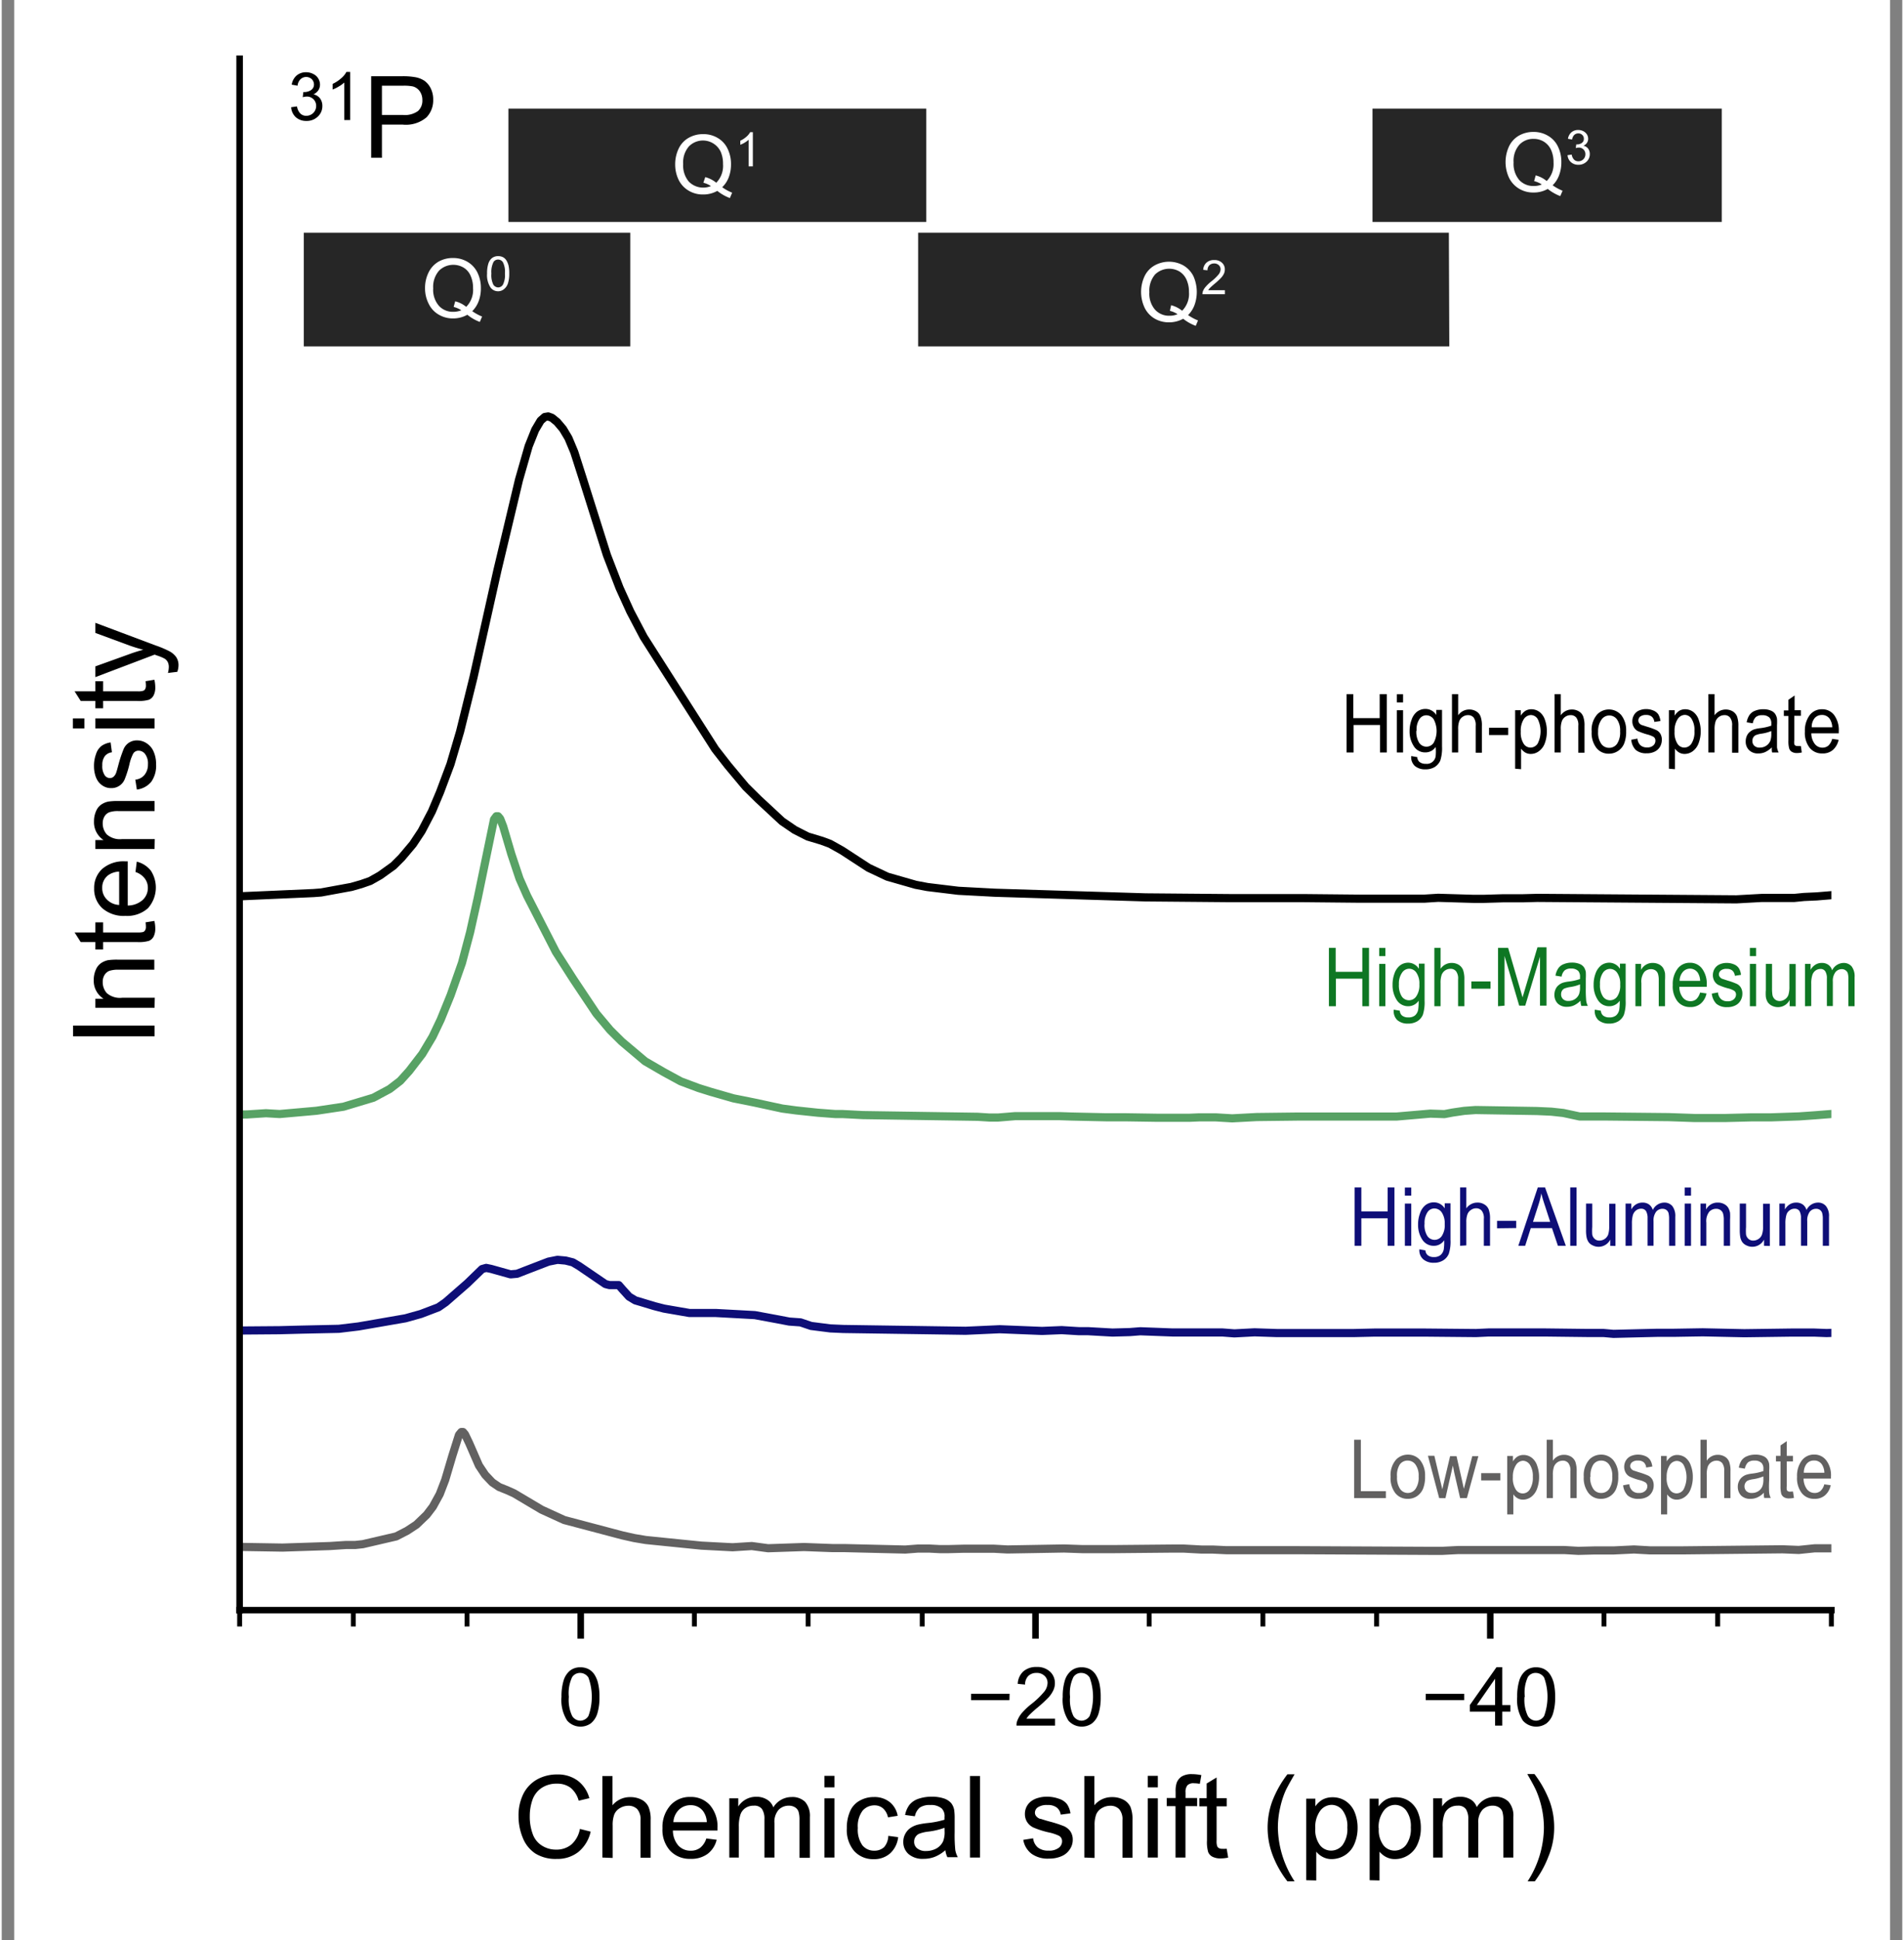 <svg xmlns="http://www.w3.org/2000/svg" xmlns:xlink="http://www.w3.org/1999/xlink" width="3.24in" height="3.3in" viewBox="0 0 233.19 237.94"><rect x="0" y="0" width="233.19" height="237.94" fill="#808080" stroke="none"/><defs><style>.cls-1,.cls-10,.cls-11,.cls-7,.cls-8,.cls-9{fill:none;}.cls-2{fill:#fff;}.cls-3{clip-path:url(#clip-path);}.cls-4{fill:#262626;stroke:#262626;}.cls-11,.cls-5,.cls-6,.cls-9{stroke:#000;}.cls-10,.cls-5,.cls-6,.cls-7,.cls-8,.cls-9{stroke-linejoin:round;}.cls-11,.cls-5{stroke-width:0.8px;}.cls-6{stroke-width:0.6px;}.cls-7{stroke:#58a265;}.cls-10,.cls-11,.cls-7,.cls-8,.cls-9{stroke-linecap:square;}.cls-8{stroke:#0e0e77;}.cls-10{stroke:#626161;}.cls-12{fill:#0e7723;}.cls-13{fill:#626161;}.cls-14{fill:#0e0e77;}</style><clipPath id="clip-path" transform="translate(1.94 0.72)"><rect class="cls-1" x="27.25" y="6.48" width="195.3" height="190.26"/></clipPath></defs><g id="Layer_1" data-name="Layer 1"><path class="cls-2" d="M-.41,237.22H229.75V-.72H-.41Z" transform="translate(1.94 0.72)"/><g id="patch_2" data-name="patch 2"><path class="cls-2" d="M27.25,196.74h195.3V6.48H27.25Z" transform="translate(1.94 0.72)"/></g><g id="patch_3" data-name="patch 3"><g class="cls-3"><path class="cls-4" d="M74.68,28.32H35.62V41.26H74.68Z" transform="translate(1.94 0.72)"/></g></g><g id="patch_4" data-name="patch 4"><g class="cls-3"><path class="cls-4" d="M111,26H60.73V13.1H111Z" transform="translate(1.94 0.72)"/></g></g><g id="patch_5" data-name="patch 5"><g class="cls-3"><path class="cls-4" d="M175.12,28.32H111V41.26h64.17Z" transform="translate(1.94 0.72)"/></g></g><g id="patch_6" data-name="patch 6"><g class="cls-3"><path class="cls-4" d="M208.6,26H166.75V13.1H208.6Z" transform="translate(1.94 0.72)"/></g></g><g id="matplotlib.axis_1" data-name="matplotlib.axis 1"><g id="xtick_1" data-name="xtick 1"><g id="line2d_1" data-name="line2d 1"><path id="m5d8e2a40be" class="cls-5" d="M180.7,196.74v3.5" transform="translate(1.94 0.72)"/></g><g id="text_1" data-name="text 1"><path id="ArialMT-2212" d="M177.5,207.78h-4.72V207h4.72Z" transform="translate(1.94 0.72)"/><path id="ArialMT-34" d="M181.29,210.9v-1.71h-3.1v-.81l3.27-4.64h.71v4.64h1v.81h-1v1.71Zm0-2.52v-3.23l-2.24,3.23Z" transform="translate(1.94 0.72)"/><path id="ArialMT-30" d="M184,207.37a6.61,6.61,0,0,1,.26-2,2.47,2.47,0,0,1,.78-1.2,2,2,0,0,1,1.29-.42,2.15,2.15,0,0,1,1,.23,2,2,0,0,1,.72.67,3.63,3.63,0,0,1,.45,1.07,7.48,7.48,0,0,1,.16,1.69,6.59,6.59,0,0,1-.26,2,2.47,2.47,0,0,1-.78,1.2,2.18,2.18,0,0,1-2.92-.32A4.75,4.75,0,0,1,184,207.37Zm.9,0a4.58,4.58,0,0,0,.41,2.35,1.22,1.22,0,0,0,1,.58,1.21,1.21,0,0,0,1-.59,6.91,6.91,0,0,0,0-4.69,1.21,1.21,0,0,0-1-.58,1.12,1.12,0,0,0-1,.51A4.47,4.47,0,0,0,184.94,207.37Z" transform="translate(1.94 0.72)"/></g></g><g id="xtick_2" data-name="xtick 2"><g id="line2d_2" data-name="line2d 2"><path id="m5d8e2a40be-2" data-name="m5d8e2a40be" class="cls-5" d="M124.9,196.74v3.5" transform="translate(1.94 0.72)"/></g><g id="text_2" data-name="text 2"><path id="ArialMT-2212-2" data-name="ArialMT-2212" d="M121.7,207.78H117V207h4.72Z" transform="translate(1.94 0.72)"/><path id="ArialMT-32" d="M127.3,210.05v.85h-4.73a1.4,1.4,0,0,1,.1-.61,3.29,3.29,0,0,1,.57-.95,8.46,8.46,0,0,1,1.16-1.09,10.07,10.07,0,0,0,1.57-1.51,1.8,1.8,0,0,0,.41-1.06,1.16,1.16,0,0,0-.37-.88,1.34,1.34,0,0,0-1-.36,1.38,1.38,0,0,0-1,.38,1.49,1.49,0,0,0-.39,1.05l-.9-.09a2.19,2.19,0,0,1,.7-1.54,2.39,2.39,0,0,1,1.63-.53,2.28,2.28,0,0,1,1.63.57,1.89,1.89,0,0,1,.6,1.42,2,2,0,0,1-.18.84,3.41,3.41,0,0,1-.58.88,16.21,16.21,0,0,1-1.36,1.26,13,13,0,0,0-1,.9,2.53,2.53,0,0,0-.37.47Z" transform="translate(1.94 0.72)"/><path id="ArialMT-30-2" data-name="ArialMT-30" d="M128.24,207.37a6.61,6.61,0,0,1,.26-2,2.47,2.47,0,0,1,.78-1.2,2,2,0,0,1,1.29-.42,2.15,2.15,0,0,1,1,.23,2,2,0,0,1,.72.67,3.63,3.63,0,0,1,.45,1.07,7.48,7.48,0,0,1,.16,1.69,6.59,6.59,0,0,1-.26,2,2.47,2.47,0,0,1-.78,1.2,2.18,2.18,0,0,1-2.92-.32A4.75,4.75,0,0,1,128.24,207.37Zm.9,0a4.58,4.58,0,0,0,.41,2.35,1.22,1.22,0,0,0,1,.58,1.21,1.21,0,0,0,1-.59,6.91,6.91,0,0,0,0-4.69,1.21,1.21,0,0,0-1-.58,1.12,1.12,0,0,0-1,.51A4.47,4.47,0,0,0,129.14,207.37Z" transform="translate(1.94 0.72)"/></g></g><g id="xtick_3" data-name="xtick 3"><g id="line2d_3" data-name="line2d 3"><path id="m5d8e2a40be-3" data-name="m5d8e2a40be" class="cls-5" d="M69.1,196.74v3.5" transform="translate(1.94 0.72)"/></g><g id="text_3" data-name="text 3"><path id="ArialMT-30-3" data-name="ArialMT-30" d="M66.74,207.37a6.61,6.61,0,0,1,.26-2,2.53,2.53,0,0,1,.77-1.2,2,2,0,0,1,1.3-.42,2.15,2.15,0,0,1,1,.23,2,2,0,0,1,.72.67,3.38,3.38,0,0,1,.44,1.07,6.87,6.87,0,0,1,.17,1.69,6.59,6.59,0,0,1-.26,2,2.54,2.54,0,0,1-.78,1.2,2.18,2.18,0,0,1-2.92-.32A4.68,4.68,0,0,1,66.74,207.37Zm.9,0a4.58,4.58,0,0,0,.41,2.35,1.22,1.22,0,0,0,1,.58,1.21,1.21,0,0,0,1-.59,6.91,6.91,0,0,0,0-4.69,1.21,1.21,0,0,0-1-.58,1.15,1.15,0,0,0-1,.51A4.58,4.58,0,0,0,67.64,207.37Z" transform="translate(1.94 0.72)"/></g></g><g id="xtick_4" data-name="xtick 4"><g id="line2d_4" data-name="line2d 4"><path id="mf203b6fd42" class="cls-6" d="M222.55,196.74v2" transform="translate(1.94 0.72)"/></g></g><g id="xtick_5" data-name="xtick 5"><g id="line2d_5" data-name="line2d 5"><path id="mf203b6fd42-2" data-name="mf203b6fd42" class="cls-6" d="M208.6,196.74v2" transform="translate(1.94 0.72)"/></g></g><g id="xtick_6" data-name="xtick 6"><g id="line2d_6" data-name="line2d 6"><path id="mf203b6fd42-3" data-name="mf203b6fd42" class="cls-6" d="M194.65,196.74v2" transform="translate(1.94 0.72)"/></g></g><g id="xtick_7" data-name="xtick 7"><g id="line2d_7" data-name="line2d 7"><path id="mf203b6fd42-4" data-name="mf203b6fd42" class="cls-6" d="M166.75,196.74v2" transform="translate(1.94 0.72)"/></g></g><g id="xtick_8" data-name="xtick 8"><g id="line2d_8" data-name="line2d 8"><path id="mf203b6fd42-5" data-name="mf203b6fd42" class="cls-6" d="M152.8,196.74v2" transform="translate(1.94 0.72)"/></g></g><g id="xtick_9" data-name="xtick 9"><g id="line2d_9" data-name="line2d 9"><path id="mf203b6fd42-6" data-name="mf203b6fd42" class="cls-6" d="M138.85,196.74v2" transform="translate(1.94 0.72)"/></g></g><g id="xtick_10" data-name="xtick 10"><g id="line2d_10" data-name="line2d 10"><path id="mf203b6fd42-7" data-name="mf203b6fd42" class="cls-6" d="M111,196.74v2" transform="translate(1.94 0.72)"/></g></g><g id="xtick_11" data-name="xtick 11"><g id="line2d_11" data-name="line2d 11"><path id="mf203b6fd42-8" data-name="mf203b6fd42" class="cls-6" d="M97,196.74v2" transform="translate(1.94 0.72)"/></g></g><g id="xtick_12" data-name="xtick 12"><g id="line2d_12" data-name="line2d 12"><path id="mf203b6fd42-9" data-name="mf203b6fd42" class="cls-6" d="M83.05,196.74v2" transform="translate(1.94 0.72)"/></g></g><g id="xtick_13" data-name="xtick 13"><g id="line2d_13" data-name="line2d 13"><path id="mf203b6fd42-10" data-name="mf203b6fd42" class="cls-6" d="M55.15,196.74v2" transform="translate(1.94 0.72)"/></g></g><g id="xtick_14" data-name="xtick 14"><g id="line2d_14" data-name="line2d 14"><path id="mf203b6fd42-11" data-name="mf203b6fd42" class="cls-6" d="M41.2,196.74v2" transform="translate(1.94 0.72)"/></g></g><g id="xtick_15" data-name="xtick 15"><g id="line2d_15" data-name="line2d 15"><path id="mf203b6fd42-12" data-name="mf203b6fd42" class="cls-6" d="M27.25,196.74v2" transform="translate(1.94 0.72)"/></g></g><g id="text_4" data-name="text 4"><path id="ArialMT-43" d="M69,223.57l1.32.33a4.47,4.47,0,0,1-1.5,2.49,4.13,4.13,0,0,1-2.65.86,4.72,4.72,0,0,1-2.63-.66A4.11,4.11,0,0,1,62,224.68a6.9,6.9,0,0,1-.53-2.69,5.91,5.91,0,0,1,.6-2.73,4.21,4.21,0,0,1,1.7-1.77,5,5,0,0,1,2.43-.6,4.11,4.11,0,0,1,2.53.76,4,4,0,0,1,1.43,2.15l-1.31.31a3.07,3.07,0,0,0-1-1.59,2.71,2.71,0,0,0-1.66-.5,3.27,3.27,0,0,0-1.94.56,2.92,2.92,0,0,0-1.09,1.48,6,6,0,0,0-.31,1.93,6.1,6.1,0,0,0,.37,2.23,2.75,2.75,0,0,0,1.16,1.42,3.18,3.18,0,0,0,1.7.47,2.87,2.87,0,0,0,1.89-.64A3.36,3.36,0,0,0,69,223.57Z" transform="translate(1.94 0.72)"/><path id="ArialMT-68" d="M71.76,227.08v-10H73v3.59a2.76,2.76,0,0,1,2.17-1,2.92,2.92,0,0,1,1.4.32,1.85,1.85,0,0,1,.85.88,3.89,3.89,0,0,1,.26,1.63v4.6H76.44v-4.6a1.9,1.9,0,0,0-.4-1.35,1.49,1.49,0,0,0-1.13-.42,2,2,0,0,0-1,.29,1.61,1.61,0,0,0-.69.77,3.67,3.67,0,0,0-.2,1.34v4Z" transform="translate(1.94 0.72)"/><path id="ArialMT-65" d="M84.51,224.74l1.27.16a3.06,3.06,0,0,1-1.11,1.73,3.34,3.34,0,0,1-2.08.61,3.28,3.28,0,0,1-2.52-1,3.79,3.79,0,0,1-.94-2.75,4,4,0,0,1,1-2.84,3.17,3.17,0,0,1,2.44-1,3.1,3.1,0,0,1,2.38,1,4,4,0,0,1,.93,2.79c0,.08,0,.19,0,.33H80.41a2.82,2.82,0,0,0,.67,1.84,2,2,0,0,0,1.52.63,1.89,1.89,0,0,0,1.15-.35A2.34,2.34,0,0,0,84.51,224.74Zm-4-2h4.06a2.44,2.44,0,0,0-.47-1.37,1.86,1.86,0,0,0-1.52-.71,2,2,0,0,0-1.43.56A2.28,2.28,0,0,0,80.47,222.75Z" transform="translate(1.94 0.72)"/><path id="ArialMT-6d" d="M87.33,227.08v-7.26h1.1v1a2.59,2.59,0,0,1,.91-.86,2.53,2.53,0,0,1,1.29-.33A2.39,2.39,0,0,1,92,220a1.74,1.74,0,0,1,.73.93,2.63,2.63,0,0,1,2.25-1.27,2.21,2.21,0,0,1,1.66.6,2.61,2.61,0,0,1,.58,1.85v5H95.94V222.5a3.36,3.36,0,0,0-.12-1.06,1,1,0,0,0-.43-.52,1.39,1.39,0,0,0-.74-.2,1.72,1.72,0,0,0-1.27.51,2.23,2.23,0,0,0-.51,1.63v4.22H91.64v-4.72a2.11,2.11,0,0,0-.3-1.23,1.15,1.15,0,0,0-1-.41,1.78,1.78,0,0,0-1,.27,1.53,1.53,0,0,0-.64.81,4.5,4.5,0,0,0-.2,1.51v3.77Z" transform="translate(1.94 0.72)"/><path id="ArialMT-69" d="M99,218.47v-1.41h1.23v1.41Zm0,8.61v-7.26h1.23v7.26Z" transform="translate(1.94 0.72)"/><path id="ArialMT-63" d="M106.84,224.42l1.21.16a3.14,3.14,0,0,1-1,2,2.94,2.94,0,0,1-2,.7,3.12,3.12,0,0,1-2.4-1,4,4,0,0,1-.9-2.79,5,5,0,0,1,.39-2.06,2.68,2.68,0,0,1,1.18-1.32,3.47,3.47,0,0,1,1.74-.45,3,3,0,0,1,1.93.6,2.76,2.76,0,0,1,1,1.7l-1.19.19a2,2,0,0,0-.61-1.1,1.55,1.55,0,0,0-1-.37,1.92,1.92,0,0,0-1.51.66,3.17,3.17,0,0,0-.58,2.11,3.31,3.31,0,0,0,.56,2.13,1.83,1.83,0,0,0,1.46.66,1.73,1.73,0,0,0,1.21-.44A2.22,2.22,0,0,0,106.84,224.42Z" transform="translate(1.94 0.72)"/><path id="ArialMT-61" d="M113.84,226.18a4.49,4.49,0,0,1-1.32.82,3.76,3.76,0,0,1-1.35.24,2.64,2.64,0,0,1-1.84-.58,1.94,1.94,0,0,1-.65-1.5,2,2,0,0,1,.25-1,2.06,2.06,0,0,1,.63-.71,3,3,0,0,1,.89-.4,9.66,9.66,0,0,1,1.09-.19,11,11,0,0,0,2.2-.42v-.32a1.33,1.33,0,0,0-.35-1.06,2,2,0,0,0-1.4-.42,2.14,2.14,0,0,0-1.28.31,1.86,1.86,0,0,0-.61,1.07l-1.2-.16a3,3,0,0,1,.54-1.25,2.4,2.4,0,0,1,1.08-.73,4.93,4.93,0,0,1,1.65-.26,4.51,4.51,0,0,1,1.51.22,2.1,2.1,0,0,1,.86.55,1.92,1.92,0,0,1,.38.84,7.09,7.09,0,0,1,.06,1.13V224a17.94,17.94,0,0,0,.08,2.17,2.84,2.84,0,0,0,.31.87h-1.28A2.71,2.71,0,0,1,113.84,226.18Zm-.1-2.75a8.78,8.78,0,0,1-2,.47,4.54,4.54,0,0,0-1.08.25,1,1,0,0,0-.48.4,1,1,0,0,0-.17.58,1,1,0,0,0,.37.82,1.6,1.6,0,0,0,1.09.33,2.65,2.65,0,0,0,1.27-.31,2,2,0,0,0,.81-.85,3,3,0,0,0,.2-1.23Z" transform="translate(1.94 0.72)"/><path id="ArialMT-6c" d="M116.86,227.08v-10h1.23v10Z" transform="translate(1.94 0.72)"/><path id="ArialMT-20" d="M119.08,227.08" transform="translate(1.94 0.72)"/><path id="ArialMT-73" d="M123.4,224.91l1.21-.19a1.71,1.71,0,0,0,.57,1.12,2,2,0,0,0,1.31.39,1.92,1.92,0,0,0,1.26-.34,1,1,0,0,0,.41-.82.75.75,0,0,0-.36-.65,5.38,5.38,0,0,0-1.26-.42,11,11,0,0,1-1.87-.59,1.88,1.88,0,0,1-.8-.69,1.82,1.82,0,0,1-.27-1,1.93,1.93,0,0,1,.83-1.59,2.58,2.58,0,0,1,.78-.36,3.69,3.69,0,0,1,1.07-.15,4.27,4.27,0,0,1,1.49.25,2,2,0,0,1,1,.67,2.68,2.68,0,0,1,.42,1.12l-1.2.16a1.31,1.31,0,0,0-.48-.87,1.73,1.73,0,0,0-1.11-.31,2,2,0,0,0-1.21.28.8.8,0,0,0-.36.65.66.66,0,0,0,.15.43,1.07,1.07,0,0,0,.47.33c.13,0,.49.15,1.09.31a15.49,15.49,0,0,1,1.82.58,1.92,1.92,0,0,1,.81.64,1.79,1.79,0,0,1,.3,1.06,2,2,0,0,1-.36,1.15,2.24,2.24,0,0,1-1,.84,3.73,3.73,0,0,1-1.53.3,3.39,3.39,0,0,1-2.16-.59A2.71,2.71,0,0,1,123.4,224.91Z" transform="translate(1.94 0.72)"/><path id="ArialMT-68-2" data-name="ArialMT-68" d="M130.89,227.08v-10h1.23v3.59a2.76,2.76,0,0,1,2.17-1,2.92,2.92,0,0,1,1.4.32,1.92,1.92,0,0,1,.86.88,4.09,4.09,0,0,1,.25,1.63v4.6h-1.23v-4.6a1.9,1.9,0,0,0-.4-1.35,1.49,1.49,0,0,0-1.13-.42,2,2,0,0,0-1,.29,1.61,1.61,0,0,0-.69.77,3.67,3.67,0,0,0-.2,1.34v4Z" transform="translate(1.94 0.72)"/><path id="ArialMT-69-2" data-name="ArialMT-69" d="M138.68,218.47v-1.41h1.23v1.41Zm0,8.61v-7.26h1.23v7.26Z" transform="translate(1.94 0.72)"/><path id="ArialMT-66" d="M142.08,227.08v-6.3H141v-1h1.09v-.77a3.31,3.31,0,0,1,.13-1.09,1.63,1.63,0,0,1,.62-.78,2.35,2.35,0,0,1,1.26-.29,6.16,6.16,0,0,1,1.15.12l-.19,1.07a4.61,4.61,0,0,0-.72-.07,1.05,1.05,0,0,0-.79.24,1.28,1.28,0,0,0-.24.9v.67h1.42v1H143.3v6.3Z" transform="translate(1.94 0.72)"/><path id="ArialMT-74" d="M148.36,226l.18,1.09a4.77,4.77,0,0,1-.93.1,2.13,2.13,0,0,1-1-.21,1.13,1.13,0,0,1-.52-.56,4.39,4.39,0,0,1-.15-1.45v-4.17H145v-1h.9V218l1.22-.74v2.54h1.24v1h-1.24V225a1.94,1.94,0,0,0,.07.68.49.49,0,0,0,.21.24.82.82,0,0,0,.42.09A4.31,4.31,0,0,0,148.36,226Z" transform="translate(1.94 0.72)"/><path id="ArialMT-20-2" data-name="ArialMT-20" d="M148.64,227.08" transform="translate(1.94 0.72)"/><path id="ArialMT-28" d="M155.81,230a12.28,12.28,0,0,1-1.73-3,9.53,9.53,0,0,1-.18-6.69,13,13,0,0,1,1.91-3.44h.88c-.55.94-.92,1.62-1.1,2a10.83,10.83,0,0,0-.65,2,11.14,11.14,0,0,0-.3,2.57,12.32,12.32,0,0,0,2.05,6.56Z" transform="translate(1.94 0.72)"/><path id="ArialMT-70" d="M158.12,229.86v-10h1.12v.94a2.78,2.78,0,0,1,.89-.83,2.54,2.54,0,0,1,1.21-.28,2.85,2.85,0,0,1,1.64.48,3,3,0,0,1,1.08,1.35,5,5,0,0,1,.36,1.91,4.94,4.94,0,0,1-.4,2,3,3,0,0,1-1.16,1.37,3.07,3.07,0,0,1-1.61.47,2.24,2.24,0,0,1-1.1-.26,2.46,2.46,0,0,1-.8-.65v3.53Zm1.11-6.37a3.16,3.16,0,0,0,.57,2.07,1.72,1.72,0,0,0,1.37.67,1.79,1.79,0,0,0,1.41-.69,3.31,3.31,0,0,0,.58-2.15,3.21,3.21,0,0,0-.57-2.08,1.72,1.72,0,0,0-1.36-.69,1.78,1.78,0,0,0-1.4.73A3.33,3.33,0,0,0,159.23,223.49Z" transform="translate(1.94 0.72)"/><path id="ArialMT-70-2" data-name="ArialMT-70" d="M165.9,229.86v-10H167v.94a2.91,2.91,0,0,1,.9-.83,2.49,2.49,0,0,1,1.21-.28,2.85,2.85,0,0,1,1.64.48,3,3,0,0,1,1.07,1.35,5,5,0,0,1,.36,1.91,4.78,4.78,0,0,1-.4,2,3,3,0,0,1-1.16,1.37,3,3,0,0,1-1.6.47,2.27,2.27,0,0,1-1.11-.26,2.57,2.57,0,0,1-.8-.65v3.53Zm1.12-6.37a3.16,3.16,0,0,0,.56,2.07,1.74,1.74,0,0,0,1.38.67,1.77,1.77,0,0,0,1.4-.69,3.3,3.3,0,0,0,.59-2.15,3.21,3.21,0,0,0-.57-2.08,1.73,1.73,0,0,0-1.37-.69,1.76,1.76,0,0,0-1.39.73A3.33,3.33,0,0,0,167,223.49Z" transform="translate(1.94 0.72)"/><path id="ArialMT-6d-2" data-name="ArialMT-6d" d="M173.69,227.08v-7.26h1.1v1a2.59,2.59,0,0,1,.91-.86,2.53,2.53,0,0,1,1.29-.33,2.39,2.39,0,0,1,1.32.34,1.74,1.74,0,0,1,.73.93,2.63,2.63,0,0,1,2.24-1.27,2.19,2.19,0,0,1,1.66.6,2.57,2.57,0,0,1,.59,1.85v5H182.3V222.5a3.36,3.36,0,0,0-.12-1.06,1,1,0,0,0-.43-.52,1.39,1.39,0,0,0-.74-.2,1.72,1.72,0,0,0-1.27.51,2.23,2.23,0,0,0-.51,1.63v4.22H178v-4.72a2.11,2.11,0,0,0-.3-1.23,1.15,1.15,0,0,0-1-.41,1.78,1.78,0,0,0-1,.27,1.53,1.53,0,0,0-.64.81,4.26,4.26,0,0,0-.2,1.51v3.77Z" transform="translate(1.94 0.72)"/><path id="ArialMT-29" d="M186.16,230h-.88a12.31,12.31,0,0,0,2-6.56,11.53,11.53,0,0,0-.29-2.55,11.66,11.66,0,0,0-.65-2c-.18-.41-.55-1.1-1.1-2.05h.88a13.25,13.25,0,0,1,1.9,3.44,9.33,9.33,0,0,1,.52,3.12,9.17,9.17,0,0,1-.71,3.57A12.57,12.57,0,0,1,186.16,230Z" transform="translate(1.94 0.72)"/></g></g><g id="matplotlib.axis_2" data-name="matplotlib.axis 2"><g id="text_5" data-name="text 5"><path id="ArialMT-49" d="M16.81,126.37h-10v-1.32h10Z" transform="translate(1.94 0.72)"/><path id="ArialMT-6e" d="M16.81,122.87H9.55v-1.11h1a2.6,2.6,0,0,1-1.2-2.31,3,3,0,0,1,.24-1.21,1.84,1.84,0,0,1,.62-.82,2.35,2.35,0,0,1,.91-.39,7.84,7.84,0,0,1,1.19-.06h4.47v1.23H12.39a3.42,3.42,0,0,0-1.12.14,1.24,1.24,0,0,0-.6.51,1.6,1.6,0,0,0-.22.86,2,2,0,0,0,.5,1.36,2.45,2.45,0,0,0,1.89.57h4Z" transform="translate(1.94 0.72)"/><path id="ArialMT-74-2" data-name="ArialMT-74" d="M15.71,112.39l1.08-.17a4,4,0,0,1,.11.93,2.15,2.15,0,0,1-.21,1,1.2,1.2,0,0,1-.56.51,4.39,4.39,0,0,1-1.45.15H10.5v.91H9.55v-.91H7.75L7,113.63H9.55v-1.24h.95v1.24h4.25a2.34,2.34,0,0,0,.68-.06.49.49,0,0,0,.23-.22.77.77,0,0,0,.09-.42A4.26,4.26,0,0,0,15.71,112.39Z" transform="translate(1.94 0.72)"/><path id="ArialMT-65-2" data-name="ArialMT-65" d="M14.47,106.22l.16-1.27a3.15,3.15,0,0,1,1.73,1.11,3.8,3.8,0,0,1-.37,4.61,3.83,3.83,0,0,1-2.75.93,4,4,0,0,1-2.84-.94,3.19,3.19,0,0,1-1-2.45,3.12,3.12,0,0,1,1-2.38,4,4,0,0,1,2.79-.92h.33v5.42a2.77,2.77,0,0,0,1.83-.68,2,2,0,0,0,.64-1.52A1.86,1.86,0,0,0,15.6,107,2.32,2.32,0,0,0,14.47,106.22Zm-2,4v-4.05a2.44,2.44,0,0,0-1.37.46,1.87,1.87,0,0,0-.71,1.53,1.93,1.93,0,0,0,.56,1.42A2.24,2.24,0,0,0,12.48,110.26Z" transform="translate(1.94 0.72)"/><path id="ArialMT-6e-2" data-name="ArialMT-6e" d="M16.81,103.4H9.55v-1.1h1A2.62,2.62,0,0,1,9.38,100a3,3,0,0,1,.24-1.21,1.84,1.84,0,0,1,.62-.82,2.35,2.35,0,0,1,.91-.39,7.47,7.47,0,0,1,1.19-.07h4.47v1.24H12.39a3.17,3.17,0,0,0-1.12.14,1.19,1.19,0,0,0-.6.51,1.6,1.6,0,0,0-.22.86,2,2,0,0,0,.5,1.35,2.45,2.45,0,0,0,1.89.57h4Z" transform="translate(1.94 0.72)"/><path id="ArialMT-73-2" data-name="ArialMT-73" d="M14.64,96.11l-.19-1.22a1.63,1.63,0,0,0,1.12-.57A2,2,0,0,0,16,93a1.9,1.9,0,0,0-.35-1.25,1,1,0,0,0-.81-.41.75.75,0,0,0-.65.36A5.38,5.38,0,0,0,13.73,93a12.44,12.44,0,0,1-.59,1.87,1.75,1.75,0,0,1-1.67,1.06,1.81,1.81,0,0,1-.89-.22,2,2,0,0,1-.69-.6,2.58,2.58,0,0,1-.36-.78,3.69,3.69,0,0,1-.15-1.07,4.07,4.07,0,0,1,.25-1.5,2,2,0,0,1,.67-1,2.55,2.55,0,0,1,1.12-.43l.16,1.21a1.3,1.3,0,0,0-.87.47,1.76,1.76,0,0,0-.31,1.11,2,2,0,0,0,.28,1.21.78.78,0,0,0,.65.37.68.68,0,0,0,.43-.15,1.13,1.13,0,0,0,.33-.48c.05-.12.15-.48.31-1.08A15.49,15.49,0,0,1,13,91.19a1.74,1.74,0,0,1,.64-.81,1.76,1.76,0,0,1,1.05-.3,2.06,2.06,0,0,1,1.16.36,2.24,2.24,0,0,1,.84,1A3.73,3.73,0,0,1,17,93a3.4,3.4,0,0,1-.59,2.15A2.71,2.71,0,0,1,14.64,96.11Z" transform="translate(1.94 0.72)"/><path id="ArialMT-69-3" data-name="ArialMT-69" d="M8.2,88.61H6.79V87.38H8.2Zm8.61,0H9.55V87.38h7.26Z" transform="translate(1.94 0.72)"/><path id="ArialMT-74-3" data-name="ArialMT-74" d="M15.71,82.82l1.08-.18a4.17,4.17,0,0,1,.11.93,2.1,2.1,0,0,1-.21,1,1.17,1.17,0,0,1-.56.52,4.39,4.39,0,0,1-1.45.15H10.5v.9H9.55v-.9H7.75L7,84.06H9.55V82.82h.95v1.24h4.25a1.94,1.94,0,0,0,.68-.07.43.43,0,0,0,.23-.21.82.82,0,0,0,.09-.42A4,4,0,0,0,15.71,82.82Z" transform="translate(1.94 0.72)"/><path id="ArialMT-79" d="M19.6,81.67l-1.15.14a2.86,2.86,0,0,0,.11-.7,1.35,1.35,0,0,0-.14-.66,1.12,1.12,0,0,0-.38-.4,5.63,5.63,0,0,0-.92-.38l-.3-.11L9.55,82.32V81l4.2-1.51c.53-.2,1.1-.37,1.68-.53-.56-.14-1.11-.31-1.65-.5L9.55,76.9V75.66l7.38,2.77a12.4,12.4,0,0,1,1.65.69,2.41,2.41,0,0,1,.89.75,1.76,1.76,0,0,1,.28,1A2.43,2.43,0,0,1,19.6,81.67Z" transform="translate(1.94 0.72)"/></g></g><g id="line2d_21" data-name="line2d 21"><g class="cls-3"><path class="cls-7" d="M-1.41,136.25l5.09,0,2.1-.1H6.92l1.81.05,3.7-.15,3.16-.06,3.36.11,2.11-.05,7.11-.1,2.31-.15,1.68.1,4.51-.4L40,135l3.66-1.1,2-1.07,1.3-1,1.1-1.22,1.6-2.08,1.26-2.11,1-2.1,1.22-3,1.39-3.95,1-3.77.93-4.17,2-9.66.29-.39h.21l.26.31.37.95,1,3.39,1,3,.93,2.1,3.53,6.88,2.15,3.36,2.82,4.22,1.68,2,1.43,1.42L77,129.43l2.31,1.34,2.06,1.12,2.19.82,1.47.46,2.82.81,1.27.25,1.38.28,3.33.72,1.72.23,2.65.28,2.11.16h.88l1,.05,1.52.08,14.09.21,1.43.09h1.1l2.06-.17h1.68l1.81,0h2l1.52.05,4.16.09h1.14l1.26,0,3.91.06,3.92,0,1.17-.05,2.07,0,2,.12,3-.16,5-.06,1.35,0,2.48,0h2.36l1.13,0,2.19,0,1.64,0,1,0,4.17-.36,1.72.06,1-.19,1.43-.21,1.39-.1,7.53.12,1.77.08,1.47.16,2,.43h3l7.95.08,3.16.11,1,0,1.35,0h1.39l3.2-.08,1.22,0,1.18,0,3.49-.12,2-.14,2.14-.17,2.06-.11h2.32l3.6.11h0" transform="translate(1.94 0.72)"/></g></g><g id="line2d_22" data-name="line2d 22"><g class="cls-3"><path class="cls-8" d="M-1.41,162.64l6,.12,5.39-.13,2.57,0,6.94-.07h1.56l1.22-.09,2.31,0,7.57-.06,2.65-.07,4.63-.1,2.4-.29,5.77-1,1.89-.53,2.15-.82.88-.61,2.65-2.31L57,154.91l.5-.14.59.12,2.4.67.8-.07,1-.39L65.15,154l1.1-.22,1,.09.88.22.76.45,3.24,2.21.5.13h1.14l.46.53.8.88.76.46.84.25,1.52.46,1.17.3,3.12.54,3.24,0,1.85.1,2.94.16,2.91.54,1.3.25,1.39.1,1.3.44,2.36.3,1.6.07,15,.22,4.17-.19,5.21.21,2.4-.1,2.11.13,1.13,0,3,.17,2.14-.06,1.27-.1,4,.15,2.53,0h2.06l1.52,0,1.43.11,2.48-.13,2.73.09h5l1.35,0,1.6,0,1.47,0,2.61-.06,3.87,0h2.14l6.4.06,1.51-.07h2.91l1.22,0h1.26l1.68,0,5,.06,2.06,0,1.22.11,5.35-.13,2,0,3.61-.06,5.1.11,5.89-.08,1.55,0,1.1,0,1.55.06,2.91-.1,2.06-.09,1.09,0,1.27,0,1.41-.06h0" transform="translate(1.94 0.72)"/></g></g><g id="line2d_23" data-name="line2d 23"><g class="cls-3"><path class="cls-9" d="M-1.41,109.32l3.07.18,1.05,0,4.08-.13,20.91-.19,8.63-.38.92-.07,3.71-.68,1.22-.35,1.09-.38,1.22-.69,1.64-1.18,1-1,1.39-1.65,1.06-1.6,1.26-2.41,1-2.37L53.12,93l1.18-4,1.64-6.64,2.94-13.14,2.65-11.11L62.71,54l.8-2,.67-1.13.51-.45.42-.07.46.17.63.51.72.85L67.59,53l.72,1.72,1,3.12,3,9.5,1.56,4.05,1.31,2.88,1.64,3.12L79.12,81,85.6,91.15l1.56,2,2.19,2.62,1.55,1.53L93.81,100l1.55,1.06,1.6.81,1.73.52,1,.37,1.48.83,3.24,2.11,2.31,1.09,3.49,1,1.43.27,3.79.46,4.5.24,18.48.57,10.3.09h1.69l5.22,0,2.1,0,7.07.07.88,0h1.77l5.13,0,1.73-.11,4.33.13,1.26,0,2.36-.07,2.4,0,1.85-.05,24.4.18,3.08-.17,4,0,1.22-.12,1.55-.07,1.81-.15,1.6-.25,1-.17,1-.2,1.64-.33,2.93-.37h0" transform="translate(1.94 0.72)"/></g></g><g id="line2d_24" data-name="line2d 24"><g class="cls-3"><path class="cls-10" d="M-1.41,189.23l1.59,0,2.49,0L5,189.18l2.9.15,7.75-.18,1.72,0,4,0,3.2,0,.84-.09,1-.09,6.1.1,5.8-.19,2-.13h1.14l.92-.1,4.09-.95,1.34-.69,1.14-.75,1.26-1.21.76-1,.84-1.53.67-1.74.89-3,.8-2.53.29-.35.21,0,.25.3.51,1.07L56.61,179l.76,1.14.88.93.84.57,1,.4.84.38,3.37,2,2.78,1.27,7.11,1.88,1.47.33,1.43.24,6.82.69,3.82.2,2.36-.15,2,.27,4.42-.15,3.45.13,1.47,0,7.49.18,1.56-.12h1.39l1.34.07.93,0,1.89-.05,2.44,0,1.35,0,1.64.09,6.94-.12,2.32.08,1.59,0,2,0,7.41-.07,1.34,0,2.19.12,1.39,0,1.68.08,5.64,0h3.16l16.24.08,1.47,0,1.94-.1h13l1.73.1,2-.05,2.35,0,2.49-.12,1.93.11h1.39l1.18,0,1.55,0,12.16-.13,2,.08,1.94-.2,3.49,0h1.81l2.48,0,2.32,0h.19" transform="translate(1.94 0.72)"/></g></g><g id="patch_7" data-name="patch 7"><path class="cls-11" d="M27.25,196.74V6.48" transform="translate(1.94 0.72)"/></g><g id="patch_8" data-name="patch 8"><path class="cls-11" d="M27.25,196.74h195.3" transform="translate(1.94 0.72)"/></g></g><g id="Names"><path d="M163.07,91.56V84.41h.82v2.94h3.24V84.41H168v7.15h-.83V88.19h-3.24v3.37Z" transform="translate(1.94 0.72)"/><path d="M169.24,85.42v-1H170v1Zm0,6.14V86.38H170v5.18Z" transform="translate(1.94 0.72)"/><path d="M171,92l.74.13a.85.85,0,0,0,.26.58,1.17,1.17,0,0,0,.78.24A1.09,1.09,0,0,0,174,92a5.76,5.76,0,0,0,0-1.12,1.49,1.49,0,0,1-1.25.67,1.62,1.62,0,0,1-1.44-.77,3.27,3.27,0,0,1-.51-1.85,3.83,3.83,0,0,1,.24-1.37,2.11,2.11,0,0,1,.67-1,1.74,1.74,0,0,1,1.05-.34,1.55,1.55,0,0,1,1.31.74v-.62h.71v4.48a5,5,0,0,1-.21,1.72,1.82,1.82,0,0,1-.68.8,2.18,2.18,0,0,1-1.15.29,1.93,1.93,0,0,1-1.3-.42A1.46,1.46,0,0,1,171,92Zm.63-3.11a2.53,2.53,0,0,0,.35,1.49,1.07,1.07,0,0,0,1.77,0,3.06,3.06,0,0,0,0-2.9,1.1,1.1,0,0,0-.89-.48,1,1,0,0,0-.86.48A2.29,2.29,0,0,0,171.66,88.88Z" transform="translate(1.94 0.72)"/><path d="M176,91.56V84.41h.76V87a1.64,1.64,0,0,1,1.35-.71,1.61,1.61,0,0,1,.87.23,1.21,1.21,0,0,1,.53.63,3.15,3.15,0,0,1,.16,1.16v3.28h-.76V88.28a1.53,1.53,0,0,0-.25-1,.87.87,0,0,0-.7-.3,1.15,1.15,0,0,0-.64.2,1.11,1.11,0,0,0-.43.55,2.74,2.74,0,0,0-.13,1v2.83Z" transform="translate(1.94 0.72)"/><path d="M180.55,89.42v-.89h2.35v.89Z" transform="translate(1.94 0.72)"/><path d="M183.75,93.55V86.38h.69v.67a1.88,1.88,0,0,1,.56-.59,1.4,1.4,0,0,1,.75-.2,1.65,1.65,0,0,1,1,.34,2,2,0,0,1,.67,1,4,4,0,0,1,.22,1.36,4.1,4.1,0,0,1-.24,1.44,2.09,2.09,0,0,1-.73,1,1.65,1.65,0,0,1-1,.34,1.31,1.31,0,0,1-.69-.18,1.73,1.73,0,0,1-.5-.47v2.52Zm.69-4.55a2.54,2.54,0,0,0,.35,1.48,1,1,0,0,0,.86.48,1.06,1.06,0,0,0,.87-.5,3.39,3.39,0,0,0,0-3,1,1,0,0,0-.85-.49,1.1,1.1,0,0,0-.87.52A2.64,2.64,0,0,0,184.44,89Z" transform="translate(1.94 0.72)"/><path d="M188.59,91.56V84.41h.76V87a1.64,1.64,0,0,1,1.35-.71,1.61,1.61,0,0,1,.87.23,1.21,1.21,0,0,1,.53.63,3.15,3.15,0,0,1,.16,1.16v3.28h-.76V88.28a1.47,1.47,0,0,0-.25-1,.87.87,0,0,0-.7-.3,1.15,1.15,0,0,0-.64.2,1.11,1.11,0,0,0-.43.55,2.74,2.74,0,0,0-.13,1v2.83Z" transform="translate(1.94 0.72)"/><path d="M193.14,89a2.86,2.86,0,0,1,.7-2.13,2,2,0,0,1,2.94.12,3,3,0,0,1,.59,1.94,3.91,3.91,0,0,1-.26,1.57,2,2,0,0,1-.76.89,2,2,0,0,1-1.09.32,1.89,1.89,0,0,1-1.53-.7A3,3,0,0,1,193.14,89Zm.79,0a2.37,2.37,0,0,0,.38,1.49,1.16,1.16,0,0,0,.95.5,1.17,1.17,0,0,0,1-.5,2.52,2.52,0,0,0,.37-1.52,2.35,2.35,0,0,0-.38-1.46,1.16,1.16,0,0,0-1.89,0A2.39,2.39,0,0,0,193.93,89Z" transform="translate(1.94 0.72)"/><path d="M198,90l.76-.14a1.27,1.27,0,0,0,.35.8,1.13,1.13,0,0,0,.82.28,1.06,1.06,0,0,0,.78-.25.76.76,0,0,0,.25-.58.54.54,0,0,0-.22-.46,3.09,3.09,0,0,0-.78-.3,8.46,8.46,0,0,1-1.17-.42,1.18,1.18,0,0,1-.49-.5,1.36,1.36,0,0,1-.17-.69,1.41,1.41,0,0,1,.14-.65,1.38,1.38,0,0,1,.37-.49,1.49,1.49,0,0,1,.49-.25,2,2,0,0,1,.66-.11,2.24,2.24,0,0,1,.93.18,1.32,1.32,0,0,1,.6.47,2.2,2.2,0,0,1,.26.81l-.75.11a1,1,0,0,0-.29-.62,1,1,0,0,0-.69-.23,1.15,1.15,0,0,0-.76.2.62.62,0,0,0-.22.47.54.54,0,0,0,.09.31.71.71,0,0,0,.29.24l.68.22a8.22,8.22,0,0,1,1.13.41,1.14,1.14,0,0,1,.51.46,1.44,1.44,0,0,1,.18.75,1.75,1.75,0,0,1-.22.83,1.51,1.51,0,0,1-.65.6,2.08,2.08,0,0,1-1,.21,1.92,1.92,0,0,1-1.34-.42A2,2,0,0,1,198,90Z" transform="translate(1.94 0.72)"/><path d="M202.62,93.55V86.38h.7v.67a1.85,1.85,0,0,1,.55-.59,1.4,1.4,0,0,1,.75-.2,1.65,1.65,0,0,1,1,.34,2,2,0,0,1,.67,1,4,4,0,0,1,.23,1.36,4.1,4.1,0,0,1-.25,1.44,2.14,2.14,0,0,1-.72,1,1.68,1.68,0,0,1-1,.34,1.34,1.34,0,0,1-.69-.18,1.73,1.73,0,0,1-.5-.47v2.52Zm.69-4.55a2.54,2.54,0,0,0,.35,1.48,1,1,0,0,0,.86.48,1.06,1.06,0,0,0,.87-.5,2.62,2.62,0,0,0,.36-1.53,2.54,2.54,0,0,0-.35-1.49,1,1,0,0,0-.85-.49,1.08,1.08,0,0,0-.86.52A2.64,2.64,0,0,0,203.31,89Z" transform="translate(1.94 0.72)"/><path d="M207.46,91.56V84.41h.76V87a1.69,1.69,0,0,1,2.23-.48,1.31,1.31,0,0,1,.53.63,3.38,3.38,0,0,1,.16,1.16v3.28h-.77V88.28a1.47,1.47,0,0,0-.25-1,.85.85,0,0,0-.7-.3,1.15,1.15,0,0,0-.64.2,1.17,1.17,0,0,0-.43.55,3,3,0,0,0-.13,1v2.83Z" transform="translate(1.94 0.72)"/><path d="M215.25,90.93a3,3,0,0,1-.82.58,2,2,0,0,1-.85.17,1.51,1.51,0,0,1-1.14-.42,1.44,1.44,0,0,1-.4-1.06,1.6,1.6,0,0,1,.15-.7,1.25,1.25,0,0,1,.4-.5,1.53,1.53,0,0,1,.55-.29,3.9,3.9,0,0,1,.68-.13,6.16,6.16,0,0,0,1.36-.31c0-.12,0-.19,0-.23a1.07,1.07,0,0,0-.22-.75,1.18,1.18,0,0,0-.87-.3,1.19,1.19,0,0,0-.8.22,1.35,1.35,0,0,0-.38.77l-.75-.12a2.21,2.21,0,0,1,.34-.89,1.42,1.42,0,0,1,.67-.52,2.56,2.56,0,0,1,1-.19,2.3,2.3,0,0,1,.94.16,1.17,1.17,0,0,1,.53.39,1.64,1.64,0,0,1,.24.6,6.56,6.56,0,0,1,0,.81v1.17c0,.82,0,1.34,0,1.55a2.15,2.15,0,0,0,.2.62h-.8A1.94,1.94,0,0,1,215.25,90.93Zm-.07-2a5,5,0,0,1-1.25.33,2.9,2.9,0,0,0-.67.18.7.7,0,0,0-.3.29.8.8,0,0,0-.1.41.78.78,0,0,0,.23.59.89.89,0,0,0,.68.23,1.39,1.39,0,0,0,.78-.22,1.33,1.33,0,0,0,.51-.61,2.43,2.43,0,0,0,.12-.88Z" transform="translate(1.94 0.72)"/><path d="M218.81,90.78l.11.78a2.54,2.54,0,0,1-.58.07,1.17,1.17,0,0,1-.64-.15.74.74,0,0,1-.32-.4,3.22,3.22,0,0,1-.1-1v-3h-.56v-.68h.56V85.1l.76-.53v1.81h.77v.68H218v3a2.06,2.06,0,0,0,0,.48.37.37,0,0,0,.13.17.51.51,0,0,0,.27.06Z" transform="translate(1.94 0.72)"/><path d="M222.65,89.89l.79.12a2.32,2.32,0,0,1-.69,1.23,1.88,1.88,0,0,1-1.3.44,1.93,1.93,0,0,1-1.57-.7,3,3,0,0,1-.58-2,3.18,3.18,0,0,1,.59-2,1.87,1.87,0,0,1,1.52-.72,1.81,1.81,0,0,1,1.48.71,3.1,3.1,0,0,1,.57,2v.24h-3.37a2.15,2.15,0,0,0,.43,1.31,1.17,1.17,0,0,0,.94.45,1.12,1.12,0,0,0,.72-.25A1.72,1.72,0,0,0,222.65,89.89Zm-2.51-1.42h2.52a2,2,0,0,0-.29-1,1.13,1.13,0,0,0-1-.51,1.15,1.15,0,0,0-.89.41A1.68,1.68,0,0,0,220.14,88.47Z" transform="translate(1.94 0.72)"/><path class="cls-12" d="M160.9,122.68v-7.16h.83v2.94H165v-2.94h.82v7.16H165V119.3h-3.24v3.38Z" transform="translate(1.94 0.72)"/><path class="cls-12" d="M167.07,116.53v-1h.76v1Zm0,6.15v-5.19h.76v5.19Z" transform="translate(1.94 0.72)"/><path class="cls-12" d="M168.86,123.1l.74.13a.85.85,0,0,0,.26.58,1.17,1.17,0,0,0,.78.24,1.25,1.25,0,0,0,.82-.24,1.24,1.24,0,0,0,.39-.69,6.37,6.37,0,0,0,.06-1.12,1.53,1.53,0,0,1-1.25.68,1.65,1.65,0,0,1-1.45-.78,3.34,3.34,0,0,1-.5-1.85,3.83,3.83,0,0,1,.23-1.37,2.11,2.11,0,0,1,.68-1,1.68,1.68,0,0,1,1-.34,1.56,1.56,0,0,1,1.32.75v-.63h.7V122a5,5,0,0,1-.21,1.72,1.71,1.71,0,0,1-.68.8,2.16,2.16,0,0,1-1.15.29,1.93,1.93,0,0,1-1.3-.42A1.51,1.51,0,0,1,168.86,123.1Zm.63-3.11a2.53,2.53,0,0,0,.35,1.49,1.07,1.07,0,0,0,1.77,0A2.39,2.39,0,0,0,172,120a2.34,2.34,0,0,0-.37-1.44,1.08,1.08,0,0,0-.88-.48,1.06,1.06,0,0,0-.87.48A2.31,2.31,0,0,0,169.49,120Z" transform="translate(1.94 0.72)"/><path class="cls-12" d="M173.84,122.68v-7.16h.76v2.57a1.63,1.63,0,0,1,1.36-.72,1.66,1.66,0,0,1,.87.23,1.31,1.31,0,0,1,.53.63,3.38,3.38,0,0,1,.16,1.16v3.29h-.77v-3.29a1.47,1.47,0,0,0-.25-1,.85.85,0,0,0-.7-.3,1.15,1.15,0,0,0-.64.2,1.17,1.17,0,0,0-.43.55,3,3,0,0,0-.13,1v2.84Z" transform="translate(1.94 0.72)"/><path class="cls-12" d="M178.38,120.53v-.89h2.35v.89Z" transform="translate(1.94 0.72)"/><path class="cls-12" d="M181.65,122.68v-7.16h1.24l1.48,5.07c.13.47.23.82.29,1,.07-.25.19-.64.34-1.14l1.49-5h1.11v7.16h-.8v-6l-1.81,6h-.74l-1.8-6.1v6.1Z" transform="translate(1.94 0.72)"/><path class="cls-12" d="M191.77,122a2.8,2.8,0,0,1-.81.58,2.05,2.05,0,0,1-.85.17,1.54,1.54,0,0,1-1.14-.41,1.48,1.48,0,0,1-.4-1.07,1.6,1.6,0,0,1,.15-.7,1.25,1.25,0,0,1,.4-.5,1.53,1.53,0,0,1,.55-.29,3.9,3.9,0,0,1,.68-.13,6.31,6.31,0,0,0,1.36-.31v-.22a1.08,1.08,0,0,0-.21-.76,1.18,1.18,0,0,0-.87-.3,1.19,1.19,0,0,0-.8.22,1.35,1.35,0,0,0-.38.77l-.75-.12a2.21,2.21,0,0,1,.34-.89,1.42,1.42,0,0,1,.67-.52,2.56,2.56,0,0,1,1-.19,2.48,2.48,0,0,1,.94.16,1.23,1.23,0,0,1,.53.39,1.64,1.64,0,0,1,.24.6,7.22,7.22,0,0,1,0,.81v1.17a14.76,14.76,0,0,0,.05,1.55,2,2,0,0,0,.2.63h-.8A2.4,2.4,0,0,1,191.77,122Zm-.06-2a5,5,0,0,1-1.25.33,3.32,3.32,0,0,0-.67.18.7.7,0,0,0-.3.29.8.8,0,0,0-.1.41.78.78,0,0,0,.23.59.88.88,0,0,0,.67.23,1.4,1.4,0,0,0,.79-.22,1.33,1.33,0,0,0,.51-.61,2.43,2.43,0,0,0,.12-.88Z" transform="translate(1.94 0.72)"/><path class="cls-12" d="M193.53,123.1l.74.13a.85.85,0,0,0,.26.58,1.17,1.17,0,0,0,.78.24,1.25,1.25,0,0,0,.82-.24,1.24,1.24,0,0,0,.39-.69,6.37,6.37,0,0,0,.06-1.12,1.52,1.52,0,0,1-1.25.68,1.62,1.62,0,0,1-1.44-.78,3.27,3.27,0,0,1-.51-1.85,3.83,3.83,0,0,1,.23-1.37,2.18,2.18,0,0,1,.68-1,1.68,1.68,0,0,1,1-.34,1.56,1.56,0,0,1,1.32.75v-.63h.7V122a5,5,0,0,1-.21,1.72,1.71,1.71,0,0,1-.68.8,2.16,2.16,0,0,1-1.15.29,2,2,0,0,1-1.3-.42A1.51,1.51,0,0,1,193.53,123.1Zm.63-3.11a2.46,2.46,0,0,0,.36,1.49,1.05,1.05,0,0,0,.88.47,1.08,1.08,0,0,0,.88-.47,2.39,2.39,0,0,0,.36-1.46,2.34,2.34,0,0,0-.37-1.44,1.08,1.08,0,0,0-.88-.48,1.06,1.06,0,0,0-.87.48A2.31,2.31,0,0,0,194.16,120Z" transform="translate(1.94 0.72)"/><path class="cls-12" d="M198.51,122.68v-5.19h.69v.74a1.57,1.57,0,0,1,1.43-.86,1.73,1.73,0,0,1,.76.17,1.3,1.3,0,0,1,.51.44,2.09,2.09,0,0,1,.24.65,7.6,7.6,0,0,1,0,.86v3.19h-.77v-3.16a2.66,2.66,0,0,0-.09-.8.84.84,0,0,0-.31-.43,1,1,0,0,0-.54-.16,1.15,1.15,0,0,0-.84.36,1.92,1.92,0,0,0-.35,1.35v2.84Z" transform="translate(1.94 0.72)"/><path class="cls-12" d="M206.44,121l.79.11a2.2,2.2,0,0,1-.69,1.23,1.87,1.87,0,0,1-1.29.44,1.93,1.93,0,0,1-1.58-.7,3,3,0,0,1-.58-2,3.13,3.13,0,0,1,.59-2,1.85,1.85,0,0,1,1.52-.73,1.81,1.81,0,0,1,1.48.71,3.1,3.1,0,0,1,.58,2c0,.06,0,.13,0,.24h-3.36a2.09,2.09,0,0,0,.42,1.31,1.17,1.17,0,0,0,.94.45,1.07,1.07,0,0,0,.72-.25A1.74,1.74,0,0,0,206.44,121Zm-2.51-1.43h2.52a2,2,0,0,0-.29-1,1.16,1.16,0,0,0-1.83-.1A1.69,1.69,0,0,0,203.93,119.58Z" transform="translate(1.94 0.72)"/><path class="cls-12" d="M207.88,121.13l.76-.14a1.22,1.22,0,0,0,.36.8,1.09,1.09,0,0,0,.81.28,1.06,1.06,0,0,0,.78-.25.77.77,0,0,0,.26-.58.55.55,0,0,0-.23-.46,2.78,2.78,0,0,0-.78-.3,7.3,7.3,0,0,1-1.17-.42,1.24,1.24,0,0,1-.49-.5,1.47,1.47,0,0,1-.17-.69,1.58,1.58,0,0,1,.14-.65,1.41,1.41,0,0,1,.38-.49,1.54,1.54,0,0,1,.48-.25,2.08,2.08,0,0,1,.66-.11,2.28,2.28,0,0,1,.94.18,1.29,1.29,0,0,1,.59.47,1.89,1.89,0,0,1,.26.81l-.75.12a1,1,0,0,0-.29-.63,1,1,0,0,0-.69-.22,1.09,1.09,0,0,0-.75.2.61.61,0,0,0-.23.46.48.48,0,0,0,.1.31.71.71,0,0,0,.29.24l.67.22a8.5,8.5,0,0,1,1.14.41,1.17,1.17,0,0,1,.5.46,1.44,1.44,0,0,1,.18.75,1.64,1.64,0,0,1-.22.83,1.49,1.49,0,0,1-.64.6,2.12,2.12,0,0,1-1,.21,1.94,1.94,0,0,1-1.34-.42A2.1,2.1,0,0,1,207.88,121.13Z" transform="translate(1.94 0.72)"/><path class="cls-12" d="M212.55,116.53v-1h.76v1Zm0,6.15v-5.19h.76v5.19Z" transform="translate(1.94 0.72)"/><path class="cls-12" d="M217.43,122.68v-.77a1.59,1.59,0,0,1-1.43.88,1.71,1.71,0,0,1-.74-.17,1.35,1.35,0,0,1-.52-.44,1.77,1.77,0,0,1-.23-.66,5.08,5.08,0,0,1,0-.82v-3.21h.76v2.88a5.86,5.86,0,0,0,.05.92.94.94,0,0,0,.31.55.87.87,0,0,0,.58.2,1.11,1.11,0,0,0,.64-.21,1.07,1.07,0,0,0,.43-.55,3.26,3.26,0,0,0,.12-1v-2.78h.77v5.19Z" transform="translate(1.94 0.72)"/><path class="cls-12" d="M219.32,122.68v-5.19H220v.73a1.7,1.7,0,0,1,.57-.62,1.44,1.44,0,0,1,.8-.23,1.33,1.33,0,0,1,.82.24,1.19,1.19,0,0,1,.45.67,1.61,1.61,0,0,1,1.4-.91,1.28,1.28,0,0,1,1,.43,2,2,0,0,1,.36,1.32v3.56h-.76v-3.27a2.76,2.76,0,0,0-.07-.76.68.68,0,0,0-.27-.37.75.75,0,0,0-.46-.15,1,1,0,0,0-.79.37,1.75,1.75,0,0,0-.32,1.16v3H222v-3.37a1.6,1.6,0,0,0-.19-.88.66.66,0,0,0-.61-.3,1,1,0,0,0-.6.2,1.08,1.08,0,0,0-.39.57,3.36,3.36,0,0,0-.13,1.08v2.7Z" transform="translate(1.94 0.72)"/><path class="cls-13" d="M164,183v-7.16h.82v6.31h3.07V183Z" transform="translate(1.94 0.72)"/><path class="cls-13" d="M168.47,180.38a2.86,2.86,0,0,1,.7-2.13,2,2,0,0,1,1.42-.58,1.93,1.93,0,0,1,1.52.7,3,3,0,0,1,.59,1.94,3.91,3.91,0,0,1-.26,1.57,2.1,2.1,0,0,1-.76.9,2,2,0,0,1-1.09.31,1.89,1.89,0,0,1-1.54-.7A3,3,0,0,1,168.47,180.38Zm.79,0a2.44,2.44,0,0,0,.37,1.49,1.15,1.15,0,0,0,1.9,0,2.45,2.45,0,0,0,.38-1.52,2.3,2.3,0,0,0-.38-1.45,1.15,1.15,0,0,0-.94-.5,1.16,1.16,0,0,0-1,.49A2.46,2.46,0,0,0,169.26,180.38Z" transform="translate(1.94 0.72)"/><path class="cls-13" d="M174.43,183l-1.38-5.19h.79l.71,3,.27,1.12c0-.06.09-.42.24-1.07l.71-3h.79l.68,3,.22,1,.26-1,.77-3h.75L177.83,183H177l-.72-3.11-.17-.88-.91,4Z" transform="translate(1.94 0.72)"/><path class="cls-13" d="M179.58,180.83v-.89h2.35v.89Z" transform="translate(1.94 0.72)"/><path class="cls-13" d="M182.78,185v-7.17h.7v.67a1.85,1.85,0,0,1,.55-.59,1.41,1.41,0,0,1,.76-.2,1.64,1.64,0,0,1,1,.34,2,2,0,0,1,.67,1,4,4,0,0,1,.23,1.36,4.1,4.1,0,0,1-.25,1.44,2.14,2.14,0,0,1-.72,1,1.68,1.68,0,0,1-1,.34,1.34,1.34,0,0,1-.69-.18,1.73,1.73,0,0,1-.5-.47V185Zm.69-4.55a2.54,2.54,0,0,0,.35,1.48,1,1,0,0,0,1.73,0,2.61,2.61,0,0,0,.37-1.53,2.54,2.54,0,0,0-.36-1.49,1.05,1.05,0,0,0-.85-.49,1.07,1.07,0,0,0-.86.53A2.6,2.6,0,0,0,183.47,180.41Z" transform="translate(1.94 0.72)"/><path class="cls-13" d="M187.62,183v-7.16h.76v2.57a1.63,1.63,0,0,1,1.36-.72,1.66,1.66,0,0,1,.87.23,1.31,1.31,0,0,1,.53.63,3.38,3.38,0,0,1,.16,1.16V183h-.77v-3.29a1.47,1.47,0,0,0-.25-1,.85.85,0,0,0-.7-.3,1.15,1.15,0,0,0-.64.2,1.17,1.17,0,0,0-.43.55,3,3,0,0,0-.13,1V183Z" transform="translate(1.94 0.72)"/><path class="cls-13" d="M192.17,180.38a2.9,2.9,0,0,1,.7-2.13,2,2,0,0,1,1.42-.58,1.91,1.91,0,0,1,1.52.7,2.9,2.9,0,0,1,.59,1.94,3.74,3.74,0,0,1-.26,1.57,2,2,0,0,1-.76.9,2,2,0,0,1-1.09.31,1.89,1.89,0,0,1-1.53-.7A3,3,0,0,1,192.17,180.38Zm.79,0a2.44,2.44,0,0,0,.38,1.49,1.13,1.13,0,0,0,.95.5,1.16,1.16,0,0,0,1-.5,2.52,2.52,0,0,0,.38-1.52,2.37,2.37,0,0,0-.38-1.45,1.17,1.17,0,0,0-1-.5,1.14,1.14,0,0,0-.95.49A2.46,2.46,0,0,0,193,180.38Z" transform="translate(1.94 0.72)"/><path class="cls-13" d="M197,181.43l.76-.14a1.22,1.22,0,0,0,.36.8,1.09,1.09,0,0,0,.81.28,1.06,1.06,0,0,0,.78-.25.76.76,0,0,0,.26-.57.56.56,0,0,0-.23-.47,2.78,2.78,0,0,0-.78-.3,7.3,7.3,0,0,1-1.17-.42,1.24,1.24,0,0,1-.49-.5,1.47,1.47,0,0,1-.17-.69,1.58,1.58,0,0,1,.14-.65,1.41,1.41,0,0,1,.38-.49,1.43,1.43,0,0,1,.48-.25,2.08,2.08,0,0,1,.66-.11,2.28,2.28,0,0,1,.94.18,1.3,1.3,0,0,1,.59.48,1.93,1.93,0,0,1,.26.8l-.75.12a1,1,0,0,0-.29-.63,1,1,0,0,0-.69-.22,1.09,1.09,0,0,0-.75.2.61.61,0,0,0-.23.46.48.48,0,0,0,.1.31.64.64,0,0,0,.29.24l.67.22a9.07,9.07,0,0,1,1.14.41,1.23,1.23,0,0,1,.5.46,1.44,1.44,0,0,1,.18.75,1.61,1.61,0,0,1-.22.83,1.49,1.49,0,0,1-.64.6,2.15,2.15,0,0,1-1,.21,1.94,1.94,0,0,1-1.34-.42A2.1,2.1,0,0,1,197,181.43Z" transform="translate(1.94 0.72)"/><path class="cls-13" d="M201.65,185v-7.17h.7v.67a1.77,1.77,0,0,1,.56-.59,1.35,1.35,0,0,1,.75-.2,1.69,1.69,0,0,1,1,.34,2.1,2.1,0,0,1,.66,1,3.74,3.74,0,0,1,.23,1.36,3.89,3.89,0,0,1-.25,1.44,2,2,0,0,1-.72,1,1.68,1.68,0,0,1-1,.34,1.3,1.3,0,0,1-.68-.18,1.61,1.61,0,0,1-.5-.47V185Zm.69-4.55a2.46,2.46,0,0,0,.36,1.48,1,1,0,0,0,1.72,0,3.31,3.31,0,0,0,0-3,1,1,0,0,0-.84-.49,1.07,1.07,0,0,0-.87.53A2.6,2.6,0,0,0,202.34,180.41Z" transform="translate(1.94 0.72)"/><path class="cls-13" d="M206.49,183v-7.16h.77v2.57a1.62,1.62,0,0,1,1.35-.72,1.66,1.66,0,0,1,.87.23,1.26,1.26,0,0,1,.53.63,3.15,3.15,0,0,1,.16,1.16V183h-.77v-3.29a1.54,1.54,0,0,0-.24-1,.89.89,0,0,0-.71-.3,1.15,1.15,0,0,0-1.07.75,3,3,0,0,0-.12,1V183Z" transform="translate(1.94 0.72)"/><path class="cls-13" d="M214.28,182.34a2.83,2.83,0,0,1-.82.58,2,2,0,0,1-.84.17,1.55,1.55,0,0,1-1.15-.41,1.52,1.52,0,0,1-.4-1.07,1.47,1.47,0,0,1,.16-.7,1.32,1.32,0,0,1,.39-.5,1.61,1.61,0,0,1,.55-.29,4.11,4.11,0,0,1,.68-.13,6.16,6.16,0,0,0,1.36-.31c0-.12,0-.19,0-.22a1,1,0,0,0-.22-.76,1.15,1.15,0,0,0-.87-.3,1.21,1.21,0,0,0-.8.22,1.42,1.42,0,0,0-.38.77l-.74-.12a2.21,2.21,0,0,1,.33-.89,1.45,1.45,0,0,1,.68-.52,2.48,2.48,0,0,1,1-.19,2.27,2.27,0,0,1,.94.16,1.17,1.17,0,0,1,.53.39,1.48,1.48,0,0,1,.24.6,5,5,0,0,1,0,.81v1.17a12.29,12.29,0,0,0,0,1.55,2,2,0,0,0,.19.63h-.8A2.07,2.07,0,0,1,214.28,182.34Zm-.07-2a5.25,5.25,0,0,1-1.24.34,2.72,2.72,0,0,0-.67.17.7.7,0,0,0-.3.29.81.81,0,0,0-.11.41.82.82,0,0,0,.23.59.91.91,0,0,0,.68.23,1.43,1.43,0,0,0,.79-.22,1.31,1.31,0,0,0,.5-.61,2.41,2.41,0,0,0,.12-.87Z" transform="translate(1.94 0.72)"/><path class="cls-13" d="M217.84,182.19l.12.78a2.6,2.6,0,0,1-.58.07,1.18,1.18,0,0,1-.65-.15.81.81,0,0,1-.32-.39,3.69,3.69,0,0,1-.1-1v-3h-.56v-.68h.56v-1.28l.77-.53v1.81h.76v.68h-.76v3a1.6,1.6,0,0,0,0,.48.31.31,0,0,0,.13.17.48.48,0,0,0,.26.06Z" transform="translate(1.94 0.72)"/><path class="cls-13" d="M221.68,181.31l.79.11a2.2,2.2,0,0,1-.69,1.23,1.87,1.87,0,0,1-1.29.44,1.91,1.91,0,0,1-1.57-.7,3,3,0,0,1-.58-2,3.15,3.15,0,0,1,.58-2,1.86,1.86,0,0,1,1.53-.73,1.81,1.81,0,0,1,1.47.71,3,3,0,0,1,.58,2,2.37,2.37,0,0,1,0,.24h-3.36a2.22,2.22,0,0,0,.42,1.31,1.18,1.18,0,0,0,.94.45,1.07,1.07,0,0,0,.72-.25A1.66,1.66,0,0,0,221.68,181.31Zm-2.51-1.42h2.52a1.91,1.91,0,0,0-.29-1,1.11,1.11,0,0,0-1-.5,1.12,1.12,0,0,0-.88.4A1.75,1.75,0,0,0,219.17,179.89Z" transform="translate(1.94 0.72)"/><path class="cls-14" d="M164.05,152.06V144.9h.83v2.94h3.23V144.9h.83v7.16h-.83v-3.37h-3.23v3.37Z" transform="translate(1.94 0.72)"/><path class="cls-14" d="M170.22,145.91v-1H171v1Zm0,6.15v-5.18H171v5.18Z" transform="translate(1.94 0.72)"/><path class="cls-14" d="M172,152.49l.74.13a.85.85,0,0,0,.26.57,1.13,1.13,0,0,0,.78.25,1.22,1.22,0,0,0,.82-.25,1.24,1.24,0,0,0,.39-.68,5.88,5.88,0,0,0,.05-1.13,1.48,1.48,0,0,1-1.25.68,1.64,1.64,0,0,1-1.44-.77,3.27,3.27,0,0,1-.51-1.85,3.79,3.79,0,0,1,.24-1.37,2.11,2.11,0,0,1,.67-1,1.67,1.67,0,0,1,1.05-.34,1.55,1.55,0,0,1,1.31.74v-.62h.71v4.48a4.85,4.85,0,0,1-.21,1.71,1.72,1.72,0,0,1-.68.8,2.09,2.09,0,0,1-1.15.3,1.93,1.93,0,0,1-1.3-.42A1.46,1.46,0,0,1,172,152.49Zm.63-3.11a2.5,2.5,0,0,0,.35,1.48,1.07,1.07,0,0,0,1.77,0,2.41,2.41,0,0,0,.36-1.47,2.37,2.37,0,0,0-.37-1.43,1.1,1.1,0,0,0-.89-.48,1,1,0,0,0-.86.47A2.34,2.34,0,0,0,172.64,149.38Z" transform="translate(1.94 0.72)"/><path class="cls-14" d="M177,152.06V144.9h.76v2.57a1.64,1.64,0,0,1,1.35-.71,1.53,1.53,0,0,1,.87.23,1.23,1.23,0,0,1,.53.62,3.22,3.22,0,0,1,.16,1.16v3.29h-.76v-3.29a1.46,1.46,0,0,0-.25-1,.87.87,0,0,0-.7-.31,1.09,1.09,0,0,0-.64.21,1.07,1.07,0,0,0-.43.55,2.71,2.71,0,0,0-.13.95v2.84Z" transform="translate(1.94 0.72)"/><path class="cls-14" d="M181.53,149.91V149h2.35v.88Z" transform="translate(1.94 0.72)"/><path class="cls-14" d="M184.14,152.06l2.39-7.16h.89l2.55,7.16H189l-.73-2.17h-2.6l-.69,2.17Zm1.8-2.94h2.11l-.65-2c-.2-.6-.35-1.1-.44-1.49a9.45,9.45,0,0,1-.34,1.37Z" transform="translate(1.94 0.72)"/><path class="cls-14" d="M190.51,152.06V144.9h.77v7.16Z" transform="translate(1.94 0.72)"/><path class="cls-14" d="M195.42,152.06v-.76a1.6,1.6,0,0,1-1.43.88,1.56,1.56,0,0,1-.74-.18,1.15,1.15,0,0,1-.52-.44,1.72,1.72,0,0,1-.23-.65,4.19,4.19,0,0,1-.05-.82v-3.21h.76v2.87a5.93,5.93,0,0,0,0,.93.92.92,0,0,0,.31.54.8.8,0,0,0,.57.2,1.18,1.18,0,0,0,.65-.2,1.17,1.17,0,0,0,.43-.55,3.33,3.33,0,0,0,.12-1v-2.77h.77v5.18Z" transform="translate(1.94 0.72)"/><path class="cls-14" d="M197.3,152.06v-5.18H198v.72a1.73,1.73,0,0,1,.56-.61,1.5,1.5,0,0,1,.81-.23,1.33,1.33,0,0,1,.82.24,1.29,1.29,0,0,1,.45.67,1.58,1.58,0,0,1,1.4-.91,1.27,1.27,0,0,1,1,.43,2,2,0,0,1,.36,1.31v3.56h-.76v-3.27a3.13,3.13,0,0,0-.07-.75.74.74,0,0,0-.27-.38.81.81,0,0,0-.46-.14,1,1,0,0,0-.79.36,1.78,1.78,0,0,0-.32,1.17v3H200v-3.37a1.72,1.72,0,0,0-.19-.88.69.69,0,0,0-.61-.29,1,1,0,0,0-.6.2,1.16,1.16,0,0,0-.4.57,3.73,3.73,0,0,0-.12,1.08v2.69Z" transform="translate(1.94 0.72)"/><path class="cls-14" d="M204.56,145.91v-1h.77v1Zm0,6.15v-5.18h.77v5.18Z" transform="translate(1.94 0.72)"/><path class="cls-14" d="M206.49,152.06v-5.18h.69v.73a1.56,1.56,0,0,1,1.43-.85,1.6,1.6,0,0,1,.76.17,1.3,1.3,0,0,1,.51.44,2,2,0,0,1,.24.65,7.39,7.39,0,0,1,0,.85v3.19h-.77v-3.15a2.73,2.73,0,0,0-.09-.81.82.82,0,0,0-.31-.42.91.91,0,0,0-.54-.16,1.15,1.15,0,0,0-.84.36,1.88,1.88,0,0,0-.36,1.35v2.83Z" transform="translate(1.94 0.72)"/><path class="cls-14" d="M214.29,152.06v-.76a1.62,1.62,0,0,1-2.18.7,1.26,1.26,0,0,1-.52-.44,1.72,1.72,0,0,1-.23-.65,5.18,5.18,0,0,1-.05-.82v-3.21h.77v2.87a6.36,6.36,0,0,0,0,.93.92.92,0,0,0,.31.54.84.84,0,0,0,.58.2,1.15,1.15,0,0,0,.64-.2,1.06,1.06,0,0,0,.43-.55,3,3,0,0,0,.13-1v-2.77H215v5.18Z" transform="translate(1.94 0.72)"/><path class="cls-14" d="M216.17,152.06v-5.18h.68v.72a1.76,1.76,0,0,1,.57-.61,1.47,1.47,0,0,1,.8-.23,1.36,1.36,0,0,1,.83.24,1.29,1.29,0,0,1,.45.67,1.58,1.58,0,0,1,1.39-.91,1.25,1.25,0,0,1,1,.43,1.93,1.93,0,0,1,.37,1.31v3.56h-.76v-3.27a2.59,2.59,0,0,0-.08-.75.74.74,0,0,0-.27-.38.78.78,0,0,0-.46-.14,1,1,0,0,0-.79.36,1.78,1.78,0,0,0-.31,1.17v3h-.77v-3.37a1.73,1.73,0,0,0-.18-.88.69.69,0,0,0-.62-.29,1,1,0,0,0-.59.2,1,1,0,0,0-.4.57,3.73,3.73,0,0,0-.12,1.08v2.69Z" transform="translate(1.94 0.72)"/></g><g id="Other_Lable" data-name="Other Lable"><path d="M33.57,12.43l.72-.1a1.55,1.55,0,0,0,.42.88,1,1,0,0,0,.72.27,1.2,1.2,0,0,0,1.21-1.22,1.13,1.13,0,0,0-1.15-1.14,2.21,2.21,0,0,0-.5.08l.08-.63h.11a1.49,1.49,0,0,0,.83-.24.81.81,0,0,0,.36-.73A.91.91,0,0,0,36.11,9a1,1,0,0,0-1.39,0,1.25,1.25,0,0,0-.36.79l-.72-.13a1.86,1.86,0,0,1,.6-1.12,1.76,1.76,0,0,1,1.16-.4,1.87,1.87,0,0,1,.88.21,1.45,1.45,0,0,1,.83,1.31,1.29,1.29,0,0,1-.2.69,1.49,1.49,0,0,1-.6.5,1.35,1.35,0,0,1,.8.49,1.52,1.52,0,0,1,.29.94,1.73,1.73,0,0,1-.56,1.3,1.93,1.93,0,0,1-1.41.53,1.87,1.87,0,0,1-1.28-.45A1.81,1.81,0,0,1,33.57,12.43Z" transform="translate(1.94 0.72)"/><path d="M40.81,14h-.72V9.4a3.63,3.63,0,0,1-.68.49,4.28,4.28,0,0,1-.75.37V9.57a4.34,4.34,0,0,0,1.05-.69,2.59,2.59,0,0,0,.64-.78h.46Z" transform="translate(1.94 0.72)"/><path d="M43.39,18.63v-10h3.78a8.4,8.4,0,0,1,1.52.1,3,3,0,0,1,1.24.46,2.49,2.49,0,0,1,.8,1A3,3,0,0,1,51,11.51a3,3,0,0,1-.82,2.16,3.9,3.9,0,0,1-2.94.89H44.71v4.07Zm1.32-5.25H47.3a2.75,2.75,0,0,0,1.83-.48,1.71,1.71,0,0,0,.54-1.35,1.84,1.84,0,0,0-.32-1.08,1.53,1.53,0,0,0-.84-.59,5.51,5.51,0,0,0-1.23-.09H44.71Z" transform="translate(1.94 0.72)"/><path class="cls-2" d="M55.79,37.44A5.91,5.91,0,0,0,57,38.1l-.28.66a5.47,5.47,0,0,1-1.53-.88,3.55,3.55,0,0,1-1.76.45,3.38,3.38,0,0,1-1.76-.47,3.06,3.06,0,0,1-1.22-1.32A4.13,4.13,0,0,1,50,34.63a4.24,4.24,0,0,1,.43-1.93,3.09,3.09,0,0,1,1.22-1.33,3.54,3.54,0,0,1,1.78-.45,3.45,3.45,0,0,1,1.78.47,3.11,3.11,0,0,1,1.22,1.32,4.25,4.25,0,0,1,.42,1.91,4.42,4.42,0,0,1-.27,1.59A3.38,3.38,0,0,1,55.79,37.44ZM53.7,36.23a3.43,3.43,0,0,1,1.35.68,2.94,2.94,0,0,0,.84-2.29,3.62,3.62,0,0,0-.3-1.52,2.16,2.16,0,0,0-.86-1,2.49,2.49,0,0,0-3,.36A3,3,0,0,0,51,34.63a3,3,0,0,0,.69,2.14,2.29,2.29,0,0,0,1.76.75,2.57,2.57,0,0,0,1-.19,3.13,3.13,0,0,0-.94-.41Z" transform="translate(1.94 0.72)"/><path class="cls-2" d="M57.61,32.82a3.83,3.83,0,0,1,.15-1.19,1.47,1.47,0,0,1,.45-.7,1.21,1.21,0,0,1,.76-.24,1.25,1.25,0,0,1,.59.13,1.12,1.12,0,0,1,.42.39,2.36,2.36,0,0,1,.26.62,4.33,4.33,0,0,1,.09,1A3.81,3.81,0,0,1,60.18,34a1.47,1.47,0,0,1-.45.7A1.12,1.12,0,0,1,59,35a1.15,1.15,0,0,1-.95-.44A2.76,2.76,0,0,1,57.61,32.82Zm.53,0a2.65,2.65,0,0,0,.24,1.37.73.73,0,0,0,.59.34.7.7,0,0,0,.59-.35,2.58,2.58,0,0,0,.24-1.36,2.6,2.6,0,0,0-.24-1.37.7.7,0,0,0-.59-.34.66.66,0,0,0-.57.3A2.7,2.7,0,0,0,58.14,32.82Z" transform="translate(1.94 0.72)"/><path class="cls-2" d="M86.46,22.24a5.59,5.59,0,0,0,1.22.67l-.28.66a5.63,5.63,0,0,1-1.54-.88,3.51,3.51,0,0,1-1.76.44,3.34,3.34,0,0,1-1.76-.47,3.15,3.15,0,0,1-1.22-1.31,4.3,4.3,0,0,1-.43-1.92,4.41,4.41,0,0,1,.43-1.93,3,3,0,0,1,1.23-1.32,3.53,3.53,0,0,1,1.77-.45,3.4,3.4,0,0,1,1.79.47,3,3,0,0,1,1.21,1.32,4.22,4.22,0,0,1,.42,1.91A4.42,4.42,0,0,1,87.27,21,3.26,3.26,0,0,1,86.46,22.24ZM84.38,21a3.59,3.59,0,0,1,1.35.69,2.94,2.94,0,0,0,.83-2.29,3.59,3.59,0,0,0-.29-1.52,2.41,2.41,0,0,0-3.9-.64,3,3,0,0,0-.7,2.16,3.07,3.07,0,0,0,.69,2.15,2.48,2.48,0,0,0,2.72.55,3,3,0,0,0-.93-.41Z" transform="translate(1.94 0.72)"/><path class="cls-2" d="M90.22,19.68H89.7V16.42a3,3,0,0,1-.48.35,2.61,2.61,0,0,1-.54.26v-.49a3.35,3.35,0,0,0,.75-.49,2,2,0,0,0,.46-.56h.33Z" transform="translate(1.94 0.72)"/><path class="cls-2" d="M143.62,37.92a6,6,0,0,0,1.22.66l-.28.66a5.47,5.47,0,0,1-1.54-.87,3.59,3.59,0,0,1-1.76.44,3.43,3.43,0,0,1-1.76-.47A3.12,3.12,0,0,1,138.28,37a4.55,4.55,0,0,1,0-3.84,3,3,0,0,1,1.22-1.32,3.64,3.64,0,0,1,3.56,0,3.17,3.17,0,0,1,1.22,1.32,4.73,4.73,0,0,1,.14,3.5A3.38,3.38,0,0,1,143.62,37.92Zm-2.08-1.21a3.5,3.5,0,0,1,1.35.68,2.92,2.92,0,0,0,.84-2.29,3.62,3.62,0,0,0-.3-1.52,2.28,2.28,0,0,0-.86-1,2.49,2.49,0,0,0-3,.36,3.06,3.06,0,0,0-.7,2.17,3,3,0,0,0,.69,2.14,2.3,2.3,0,0,0,1.77.75,2.38,2.38,0,0,0,1-.19,3.13,3.13,0,0,0-.94-.41Z" transform="translate(1.94 0.72)"/><path class="cls-2" d="M148.14,34.87v.49h-2.76a1.09,1.09,0,0,1,.06-.36,1.72,1.72,0,0,1,.34-.55,4.68,4.68,0,0,1,.67-.64,5.69,5.69,0,0,0,.92-.88,1.06,1.06,0,0,0,.24-.62.67.67,0,0,0-.22-.51.77.77,0,0,0-.57-.21.84.84,0,0,0-.59.22.89.89,0,0,0-.23.62l-.52-.06a1.23,1.23,0,0,1,.41-.89,1.35,1.35,0,0,1,.94-.31,1.32,1.32,0,0,1,.95.33,1.07,1.07,0,0,1,.35.83,1.23,1.23,0,0,1-.1.49,2,2,0,0,1-.34.51,8,8,0,0,1-.79.73c-.31.26-.5.44-.59.53a1.42,1.42,0,0,0-.22.28Z" transform="translate(1.94 0.72)"/><path class="cls-2" d="M188.35,22a5.59,5.59,0,0,0,1.22.67l-.28.66a5.77,5.77,0,0,1-1.54-.88,3.47,3.47,0,0,1-1.75.44,3.35,3.35,0,0,1-1.77-.47A3.22,3.22,0,0,1,183,21.08a4.57,4.57,0,0,1,0-3.85,3,3,0,0,1,1.22-1.32,3.53,3.53,0,0,1,1.77-.45,3.4,3.4,0,0,1,1.79.47A3,3,0,0,1,189,17.25a4.22,4.22,0,0,1,.42,1.91,4.42,4.42,0,0,1-.27,1.59A3.26,3.26,0,0,1,188.35,22Zm-2.08-1.21a3.44,3.44,0,0,1,1.35.69,2.94,2.94,0,0,0,.84-2.29,3.58,3.58,0,0,0-.3-1.52,2.3,2.3,0,0,0-.86-1,2.36,2.36,0,0,0-1.28-.36,2.32,2.32,0,0,0-1.76.73,3,3,0,0,0-.7,2.16,3.07,3.07,0,0,0,.69,2.15,2.32,2.32,0,0,0,1.77.74,2.38,2.38,0,0,0,1-.19,3.13,3.13,0,0,0-.94-.41Z" transform="translate(1.94 0.72)"/><path class="cls-2" d="M190.18,18.31l.51-.07a1.16,1.16,0,0,0,.3.63.74.74,0,0,0,.52.19.85.85,0,0,0,.86-.87.79.79,0,0,0-.82-.81,1.41,1.41,0,0,0-.36.06l.06-.45h.08a1,1,0,0,0,.59-.17.59.59,0,0,0,.26-.53.6.6,0,0,0-.19-.46.66.66,0,0,0-.49-.19.72.72,0,0,0-.5.19,1,1,0,0,0-.26.56l-.51-.09a1.33,1.33,0,0,1,.43-.8,1.28,1.28,0,0,1,.83-.28,1.39,1.39,0,0,1,.63.15,1.14,1.14,0,0,1,.44.4,1,1,0,0,1,.15.54.86.86,0,0,1-.15.49,1,1,0,0,1-.43.35,1,1,0,0,1,.58.36,1.11,1.11,0,0,1,.2.67,1.24,1.24,0,0,1-.4.93,1.4,1.4,0,0,1-1,.38,1.33,1.33,0,0,1-.92-.33A1.25,1.25,0,0,1,190.18,18.31Z" transform="translate(1.94 0.72)"/></g></svg>